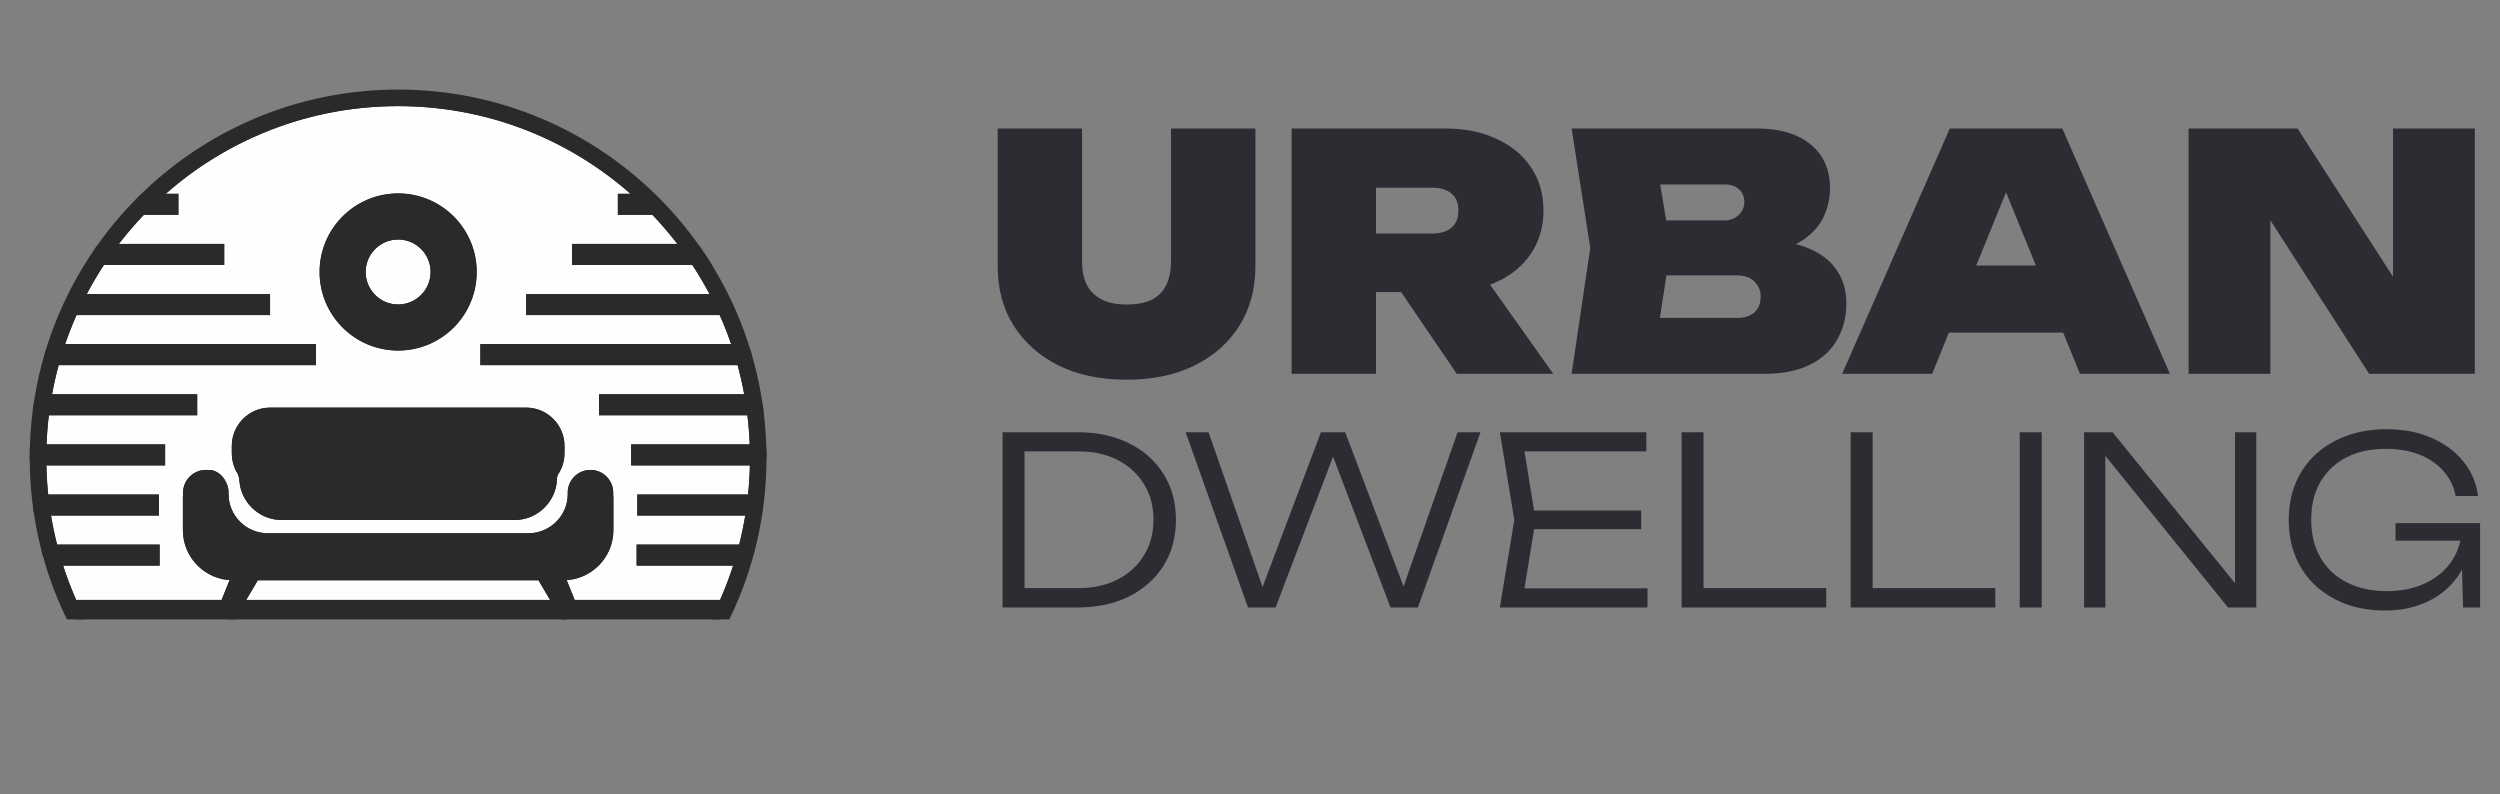 <svg width="107" height="34" viewBox="0 0 107 34" fill="none" xmlns="http://www.w3.org/2000/svg">
<rect x="0" y="0" width="107" height="34" fill="#808080" stroke="none"/>
<path fill-rule="evenodd" clip-rule="evenodd" d="M17.426 4.38L17.45 4.381C17.57 4.384 17.691 4.389 17.811 4.395L17.848 4.397C17.964 4.403 18.08 4.41 18.195 4.419L18.238 4.422C18.351 4.431 18.464 4.441 18.576 4.452L18.624 4.457C18.737 4.469 18.849 4.482 18.96 4.496L19 4.501C19.111 4.515 19.222 4.531 19.332 4.547L19.383 4.555C19.491 4.572 19.599 4.59 19.707 4.609L19.756 4.617C19.866 4.637 19.974 4.658 20.082 4.68L20.125 4.688C20.237 4.711 20.347 4.736 20.458 4.761L20.489 4.768C20.6 4.794 20.712 4.821 20.822 4.849L20.862 4.859C20.975 4.888 21.087 4.919 21.198 4.95L21.234 4.961C21.341 4.991 21.449 5.023 21.556 5.056L21.594 5.069C21.696 5.101 21.798 5.134 21.899 5.168L21.962 5.189C22.057 5.222 22.152 5.255 22.247 5.289L22.315 5.314C22.407 5.348 22.499 5.383 22.59 5.419L22.661 5.447C22.749 5.482 22.836 5.518 22.923 5.554L23.008 5.59C23.093 5.626 23.178 5.664 23.263 5.701L23.34 5.736C23.425 5.775 23.511 5.815 23.596 5.856L23.671 5.892C23.755 5.932 23.838 5.974 23.921 6.016L23.999 6.056C24.081 6.098 24.163 6.141 24.244 6.185L24.35 6.242C24.422 6.282 24.495 6.322 24.567 6.364L24.676 6.426C24.748 6.468 24.82 6.511 24.892 6.554L24.992 6.615C25.063 6.659 25.134 6.703 25.204 6.747C25.24 6.77 25.276 6.794 25.312 6.817C25.379 6.861 25.446 6.904 25.512 6.949L25.613 7.017C25.678 7.062 25.742 7.106 25.806 7.151C25.842 7.176 25.877 7.202 25.912 7.227C25.973 7.271 26.034 7.315 26.094 7.36L26.203 7.441C26.262 7.485 26.32 7.53 26.378 7.575C26.417 7.605 26.455 7.635 26.493 7.665C26.547 7.708 26.601 7.752 26.655 7.796C26.704 7.835 26.752 7.875 26.8 7.915C26.843 7.952 26.887 7.988 26.93 8.025C26.984 8.071 27.037 8.118 27.091 8.165L27.196 8.258C27.254 8.31 27.311 8.362 27.368 8.415L27.417 8.461H26.611V9.028H27.994C28.471 9.523 28.916 10.05 29.324 10.606H24.65V11.173H29.72C30.057 11.678 30.364 12.205 30.64 12.751H22.688V13.318H30.912C31.042 13.605 31.164 13.898 31.277 14.195L31.286 14.22C31.324 14.319 31.36 14.418 31.396 14.518L31.404 14.543L31.413 14.569C31.445 14.66 31.477 14.753 31.507 14.845L31.515 14.87L31.524 14.896H20.726V15.463H31.696L31.723 15.559L31.729 15.584L31.736 15.608L31.742 15.632L31.749 15.657L31.755 15.681C31.776 15.759 31.796 15.838 31.816 15.917L31.842 16.023L31.848 16.047C31.866 16.121 31.883 16.195 31.899 16.269L31.904 16.294L31.905 16.295L31.926 16.392L31.931 16.417C31.947 16.491 31.962 16.566 31.977 16.641L31.982 16.666L32.001 16.765L32.006 16.79C32.021 16.871 32.035 16.952 32.049 17.033L32.05 17.041H25.806V17.608H32.136L32.136 17.61L32.149 17.707C32.161 17.807 32.172 17.906 32.183 18.006L32.19 18.077C32.201 18.186 32.211 18.296 32.219 18.405L32.223 18.454C32.232 18.57 32.239 18.687 32.245 18.804L32.247 18.83C32.252 18.948 32.257 19.067 32.26 19.186H27.179V19.753H32.264L32.263 19.803L32.263 19.828L32.263 19.853C32.261 19.952 32.258 20.052 32.255 20.151L32.254 20.176L32.253 20.201L32.252 20.226C32.237 20.598 32.208 20.966 32.167 21.331H27.443V21.898H32.091C32.01 22.434 31.9 22.96 31.765 23.476H27.414V24.043H31.604C31.416 24.661 31.189 25.262 30.927 25.844H24.485L24.011 24.668H24.112C25.198 24.668 26.087 23.779 26.087 22.693V21.279C26.087 21.223 26.084 21.179 26.078 21.146C26.08 21.127 26.08 21.107 26.08 21.087C26.08 20.641 25.719 20.279 25.272 20.279C24.826 20.279 24.464 20.641 24.464 21.087C24.464 21.105 24.465 21.122 24.466 21.14L24.466 21.146C24.466 22.16 23.637 22.989 22.623 22.989H11.459C10.445 22.989 9.616 22.16 9.616 21.146L9.616 21.142C9.617 21.124 9.618 21.105 9.618 21.087C9.618 20.953 9.585 20.827 9.527 20.715C9.385 20.402 9.1 20.252 8.901 20.284C8.871 20.281 8.84 20.279 8.809 20.279C8.363 20.279 8.001 20.641 8.001 21.087C8.001 21.102 8.002 21.116 8.002 21.131C7.997 21.166 7.994 21.215 7.994 21.279V22.693C7.994 23.779 8.883 24.668 9.97 24.668H10.071L9.596 25.844H3.154C2.892 25.262 2.665 24.661 2.477 24.043H6.667V23.476H2.316C2.181 22.96 2.071 22.434 1.99 21.898H6.638V21.331H1.914C1.873 20.966 1.844 20.598 1.829 20.226L1.828 20.201L1.827 20.176L1.826 20.151C1.823 20.052 1.82 19.953 1.819 19.853L1.818 19.828L1.818 19.803L1.817 19.753H6.902V19.186H1.821C1.824 19.067 1.829 18.948 1.835 18.83L1.836 18.804C1.842 18.687 1.85 18.57 1.858 18.454L1.862 18.405C1.871 18.296 1.88 18.186 1.891 18.077L1.898 18.006C1.909 17.906 1.92 17.807 1.933 17.707L1.945 17.61L1.945 17.608H8.275V17.041H2.031L2.032 17.033C2.046 16.952 2.06 16.871 2.075 16.79L2.08 16.765L2.099 16.666L2.104 16.641C2.119 16.566 2.134 16.491 2.15 16.417L2.155 16.392L2.176 16.295L2.177 16.294L2.182 16.269C2.199 16.195 2.216 16.121 2.233 16.047L2.239 16.023L2.265 15.917C2.285 15.838 2.305 15.759 2.326 15.681L2.333 15.657L2.339 15.632L2.346 15.608L2.352 15.584L2.359 15.559L2.386 15.463H13.355V14.896H2.558L2.566 14.87L2.574 14.845C2.605 14.753 2.636 14.66 2.668 14.569L2.677 14.543L2.686 14.518C2.721 14.418 2.758 14.319 2.795 14.22L2.804 14.195C2.917 13.898 3.039 13.605 3.17 13.318H11.393V12.751H3.442C3.717 12.205 4.024 11.678 4.361 11.173H9.432V10.606H4.757C5.165 10.05 5.61 9.523 6.088 9.028H7.47V8.461H6.664L6.713 8.415C6.77 8.362 6.828 8.31 6.885 8.258L6.991 8.165C7.044 8.118 7.098 8.071 7.153 8.024C7.192 7.99 7.232 7.957 7.272 7.924C7.324 7.88 7.376 7.836 7.429 7.793C7.481 7.751 7.533 7.709 7.586 7.667C7.625 7.636 7.664 7.606 7.703 7.575C7.761 7.53 7.819 7.485 7.878 7.441L7.988 7.359C8.047 7.315 8.106 7.272 8.166 7.229L8.278 7.149C8.341 7.105 8.404 7.061 8.467 7.018C8.501 6.995 8.536 6.971 8.57 6.948C8.635 6.905 8.7 6.862 8.766 6.819C8.806 6.794 8.846 6.768 8.886 6.742C8.953 6.7 9.02 6.658 9.088 6.616L9.19 6.554C9.261 6.511 9.333 6.468 9.406 6.426L9.515 6.364C9.587 6.323 9.659 6.282 9.731 6.242L9.838 6.184C9.917 6.142 9.996 6.1 10.075 6.059L10.164 6.014C10.246 5.973 10.328 5.932 10.41 5.892L10.486 5.855C10.57 5.815 10.655 5.776 10.74 5.737L10.821 5.7C10.905 5.663 10.989 5.626 11.074 5.59L11.157 5.555C11.244 5.518 11.332 5.482 11.42 5.447L11.491 5.419C11.583 5.383 11.675 5.348 11.767 5.314L11.833 5.29C11.928 5.255 12.023 5.222 12.119 5.189L12.182 5.168C12.282 5.134 12.383 5.101 12.485 5.069L12.527 5.056C12.633 5.023 12.74 4.991 12.847 4.961L12.883 4.95C12.995 4.919 13.107 4.888 13.22 4.859L13.259 4.849C13.37 4.821 13.481 4.794 13.593 4.768L13.623 4.761C13.734 4.736 13.845 4.712 13.956 4.689L13.999 4.68C14.108 4.658 14.217 4.637 14.326 4.617L14.373 4.609C14.481 4.59 14.59 4.572 14.698 4.555L14.749 4.547C14.859 4.531 14.97 4.515 15.081 4.501L15.121 4.496C15.233 4.482 15.345 4.469 15.457 4.457L15.505 4.452C15.618 4.441 15.731 4.431 15.844 4.422L15.886 4.419C16.001 4.41 16.117 4.403 16.233 4.397L16.271 4.395C16.39 4.389 16.511 4.384 16.631 4.381L16.655 4.38C16.783 4.377 16.912 4.376 17.041 4.376C17.169 4.376 17.298 4.377 17.426 4.38ZM23.141 24.668L23.835 25.844H10.246L10.941 24.668H23.141ZM10.304 20.17L10.324 20.202C10.346 20.236 10.37 20.27 10.395 20.302L10.408 20.318V20.442C10.408 20.464 10.408 20.486 10.409 20.509L10.304 20.17ZM10.409 20.509L10.409 20.511L10.409 20.513L10.409 20.509ZM10.409 20.513C10.411 20.539 10.412 20.564 10.414 20.589L10.409 20.513ZM23.674 20.443C23.682 20.389 23.694 20.33 23.717 20.271L23.727 20.247C23.71 20.271 23.692 20.295 23.674 20.318V20.442V20.443ZM12.057 22.09H22.025C22.848 22.09 23.535 21.479 23.655 20.688C23.667 20.608 23.674 20.526 23.674 20.443C23.682 20.389 23.694 20.33 23.717 20.271L23.727 20.247C23.796 20.149 23.853 20.043 23.896 19.93C23.959 19.767 23.994 19.59 23.994 19.405V19.084C23.994 18.275 23.332 17.613 22.523 17.613H22.025H12.057H11.558C10.749 17.613 10.087 18.275 10.087 19.084V19.405C10.087 19.59 10.122 19.767 10.185 19.931C10.206 19.997 10.235 20.052 10.265 20.104L10.266 20.105L10.266 20.105C10.278 20.127 10.29 20.148 10.303 20.169L10.304 20.17C10.322 20.203 10.339 20.236 10.353 20.271C10.397 20.385 10.402 20.499 10.414 20.585L10.414 20.589C10.419 20.637 10.425 20.685 10.433 20.732L10.434 20.732L10.434 20.733C10.572 21.502 11.249 22.09 12.057 22.09ZM10.185 19.931C10.208 19.99 10.235 20.048 10.265 20.104C10.235 20.052 10.206 19.997 10.185 19.931ZM17.041 14.837C18.806 14.837 20.237 13.406 20.237 11.641C20.237 9.876 18.806 8.445 17.041 8.445C15.276 8.445 13.845 9.876 13.845 11.641C13.845 13.406 15.276 14.837 17.041 14.837ZM17.041 13.197C17.9 13.197 18.596 12.5 18.596 11.641C18.596 10.782 17.9 10.085 17.041 10.085C16.182 10.085 15.485 10.782 15.485 11.641C15.485 12.5 16.182 13.197 17.041 13.197Z" fill="#FEFEFE"/>
<path d="M10.304 20.17L10.324 20.202C10.346 20.236 10.37 20.27 10.395 20.302L10.408 20.318V20.442C10.408 20.464 10.408 20.486 10.409 20.509L10.409 20.511L10.409 20.513C10.411 20.539 10.412 20.564 10.414 20.589M10.304 20.17C10.322 20.203 10.339 20.236 10.353 20.271C10.397 20.385 10.402 20.499 10.414 20.585L10.414 20.589M10.304 20.17L10.303 20.169C10.29 20.148 10.278 20.127 10.266 20.105L10.266 20.105L10.265 20.104M10.414 20.589C10.419 20.637 10.425 20.685 10.433 20.732L10.434 20.732L10.434 20.733C10.572 21.502 11.249 22.09 12.057 22.09H22.025C22.848 22.09 23.535 21.479 23.655 20.688C23.667 20.608 23.674 20.526 23.674 20.443M23.674 20.443C23.682 20.389 23.694 20.33 23.717 20.271L23.727 20.247M23.674 20.443V20.442V20.318C23.692 20.295 23.71 20.271 23.727 20.247M23.727 20.247C23.796 20.149 23.853 20.043 23.896 19.93C23.959 19.767 23.994 19.59 23.994 19.405V19.084C23.994 18.275 23.332 17.613 22.523 17.613H22.025H12.057H11.558C10.749 17.613 10.087 18.275 10.087 19.084V19.405C10.087 19.59 10.122 19.767 10.185 19.931M10.185 19.931C10.206 19.997 10.235 20.052 10.265 20.104M10.185 19.931C10.208 19.99 10.235 20.048 10.265 20.104M17.426 4.38L17.45 4.381C17.57 4.384 17.691 4.389 17.811 4.395L17.848 4.397C17.964 4.403 18.08 4.41 18.195 4.419L18.238 4.422C18.351 4.431 18.464 4.441 18.576 4.452L18.624 4.457C18.737 4.469 18.849 4.482 18.96 4.496L19 4.501C19.111 4.515 19.222 4.531 19.332 4.547L19.383 4.555C19.491 4.572 19.599 4.59 19.707 4.609L19.756 4.617C19.866 4.637 19.974 4.658 20.082 4.68L20.125 4.688C20.237 4.711 20.347 4.736 20.458 4.761L20.489 4.768C20.6 4.794 20.712 4.821 20.822 4.849L20.862 4.859C20.975 4.888 21.087 4.919 21.198 4.95L21.234 4.961C21.341 4.991 21.449 5.023 21.556 5.056L21.594 5.069C21.696 5.101 21.798 5.134 21.899 5.168L21.962 5.189C22.057 5.222 22.152 5.255 22.247 5.289L22.315 5.314C22.407 5.348 22.499 5.383 22.59 5.419L22.661 5.447C22.749 5.482 22.836 5.518 22.923 5.554L23.008 5.59C23.093 5.626 23.178 5.664 23.263 5.701L23.34 5.736C23.425 5.775 23.511 5.815 23.596 5.856L23.671 5.892C23.755 5.932 23.838 5.974 23.921 6.016L23.999 6.056C24.081 6.098 24.163 6.141 24.244 6.185L24.35 6.242C24.422 6.282 24.495 6.322 24.567 6.364L24.676 6.426C24.748 6.468 24.82 6.511 24.892 6.554L24.992 6.615C25.063 6.659 25.134 6.703 25.204 6.747C25.24 6.77 25.276 6.794 25.312 6.817C25.379 6.861 25.446 6.904 25.512 6.949L25.613 7.017C25.678 7.062 25.742 7.106 25.806 7.151C25.842 7.176 25.877 7.202 25.912 7.227C25.973 7.271 26.034 7.315 26.094 7.36L26.203 7.441C26.262 7.485 26.32 7.53 26.378 7.575C26.417 7.605 26.455 7.635 26.493 7.665C26.547 7.708 26.601 7.752 26.655 7.796C26.704 7.835 26.752 7.875 26.8 7.915C26.843 7.952 26.887 7.988 26.93 8.025C26.984 8.071 27.037 8.118 27.091 8.165L27.196 8.258C27.254 8.31 27.311 8.362 27.368 8.415L27.417 8.461H26.611V9.028H27.994C28.471 9.523 28.916 10.05 29.324 10.606H24.65V11.173H29.72C30.057 11.678 30.364 12.205 30.64 12.751H22.688V13.318H30.912C31.042 13.605 31.164 13.898 31.277 14.195L31.286 14.22C31.324 14.319 31.36 14.418 31.396 14.518L31.404 14.543L31.413 14.569C31.445 14.66 31.477 14.753 31.507 14.845L31.515 14.87L31.524 14.896H20.726V15.463H31.696L31.723 15.559L31.729 15.584L31.736 15.608L31.742 15.632L31.749 15.657L31.755 15.681C31.776 15.759 31.796 15.838 31.816 15.917L31.842 16.023L31.848 16.047C31.866 16.121 31.883 16.195 31.899 16.269L31.904 16.294L31.905 16.295L31.926 16.392L31.931 16.417C31.947 16.491 31.962 16.566 31.977 16.641L31.982 16.666L32.001 16.765L32.006 16.79C32.021 16.871 32.035 16.952 32.049 17.033L32.05 17.041H25.806V17.608H32.136L32.136 17.61L32.149 17.707C32.161 17.807 32.172 17.906 32.183 18.006L32.19 18.077C32.201 18.186 32.211 18.296 32.219 18.405L32.223 18.454C32.232 18.57 32.239 18.687 32.245 18.804L32.247 18.83C32.252 18.948 32.257 19.067 32.26 19.186H27.179V19.753H32.264L32.263 19.803L32.263 19.828L32.263 19.853C32.261 19.952 32.258 20.052 32.255 20.151L32.254 20.176L32.253 20.201L32.252 20.226C32.237 20.598 32.208 20.966 32.167 21.331H27.443V21.898H32.091C32.01 22.434 31.9 22.96 31.765 23.476H27.414V24.043H31.604C31.416 24.661 31.189 25.262 30.927 25.844H24.485L24.011 24.668H24.112C25.198 24.668 26.087 23.779 26.087 22.693V21.279C26.087 21.223 26.084 21.179 26.078 21.146C26.08 21.127 26.08 21.107 26.08 21.087C26.08 20.641 25.719 20.279 25.272 20.279C24.826 20.279 24.464 20.641 24.464 21.087C24.464 21.105 24.465 21.122 24.466 21.14L24.466 21.146C24.466 22.16 23.637 22.989 22.623 22.989H11.459C10.445 22.989 9.616 22.16 9.616 21.146L9.616 21.142C9.617 21.124 9.618 21.105 9.618 21.087C9.618 20.953 9.585 20.827 9.527 20.715C9.385 20.402 9.1 20.252 8.901 20.284C8.871 20.281 8.84 20.279 8.809 20.279C8.363 20.279 8.001 20.641 8.001 21.087C8.001 21.102 8.002 21.116 8.002 21.131C7.997 21.166 7.994 21.215 7.994 21.279V22.693C7.994 23.779 8.883 24.668 9.97 24.668H10.071L9.596 25.844H3.154C2.892 25.262 2.665 24.661 2.477 24.043H6.667V23.476H2.316C2.181 22.96 2.071 22.434 1.99 21.898H6.638V21.331H1.914C1.873 20.966 1.844 20.598 1.829 20.226L1.828 20.201L1.827 20.176L1.826 20.151C1.823 20.052 1.82 19.953 1.819 19.853L1.818 19.828L1.818 19.803L1.817 19.753H6.902V19.186H1.821C1.824 19.067 1.829 18.948 1.835 18.83L1.836 18.804C1.842 18.687 1.85 18.57 1.858 18.454L1.862 18.405C1.871 18.296 1.88 18.186 1.891 18.077L1.898 18.006C1.909 17.906 1.92 17.807 1.933 17.707L1.945 17.61L1.945 17.608H8.275V17.041H2.031L2.032 17.033C2.046 16.952 2.06 16.871 2.075 16.79L2.08 16.765L2.099 16.666L2.104 16.641C2.119 16.566 2.134 16.491 2.15 16.417L2.155 16.392L2.176 16.295L2.177 16.294L2.182 16.269C2.199 16.195 2.216 16.121 2.233 16.047L2.239 16.023L2.265 15.917C2.285 15.838 2.305 15.759 2.326 15.681L2.333 15.657L2.339 15.632L2.346 15.608L2.352 15.584L2.359 15.559L2.386 15.463H13.355V14.896H2.558L2.566 14.87L2.574 14.845C2.605 14.753 2.636 14.66 2.668 14.569L2.677 14.543L2.686 14.518C2.721 14.418 2.758 14.319 2.795 14.22L2.804 14.195C2.917 13.898 3.039 13.605 3.17 13.318H11.393V12.751H3.442C3.717 12.205 4.024 11.678 4.361 11.173H9.432V10.606H4.757C5.165 10.05 5.61 9.523 6.088 9.028H7.47V8.461H6.664L6.713 8.415C6.77 8.362 6.828 8.31 6.885 8.258L6.991 8.165C7.044 8.118 7.098 8.071 7.153 8.024C7.192 7.99 7.232 7.957 7.272 7.924C7.324 7.88 7.376 7.836 7.429 7.793C7.481 7.751 7.533 7.709 7.586 7.667C7.625 7.636 7.664 7.606 7.703 7.575C7.761 7.53 7.819 7.485 7.878 7.441L7.988 7.359C8.047 7.315 8.106 7.272 8.166 7.229L8.278 7.149C8.341 7.105 8.404 7.061 8.467 7.018C8.501 6.995 8.536 6.971 8.57 6.948C8.635 6.905 8.7 6.862 8.766 6.819C8.806 6.794 8.846 6.768 8.886 6.742C8.953 6.7 9.02 6.658 9.088 6.616L9.19 6.554C9.261 6.511 9.333 6.468 9.406 6.426L9.515 6.364C9.587 6.323 9.659 6.282 9.731 6.242L9.838 6.184C9.917 6.142 9.996 6.1 10.075 6.059L10.164 6.014C10.246 5.973 10.328 5.932 10.41 5.892L10.486 5.855C10.57 5.815 10.655 5.776 10.74 5.737L10.821 5.7C10.905 5.663 10.989 5.626 11.074 5.59L11.157 5.555C11.244 5.518 11.332 5.482 11.42 5.447L11.491 5.419C11.583 5.383 11.675 5.348 11.767 5.314L11.833 5.29C11.928 5.255 12.023 5.222 12.119 5.189L12.182 5.168C12.282 5.134 12.383 5.101 12.485 5.069L12.527 5.056C12.633 5.023 12.74 4.991 12.847 4.961L12.883 4.95C12.995 4.919 13.107 4.888 13.22 4.859L13.259 4.849C13.37 4.821 13.481 4.794 13.593 4.768L13.623 4.761C13.734 4.736 13.845 4.712 13.956 4.689L13.999 4.68C14.108 4.658 14.217 4.637 14.326 4.617L14.373 4.609C14.481 4.59 14.59 4.572 14.698 4.555L14.749 4.547C14.859 4.531 14.97 4.515 15.081 4.501L15.121 4.496C15.233 4.482 15.345 4.469 15.457 4.457L15.505 4.452C15.618 4.441 15.731 4.431 15.844 4.422L15.886 4.419C16.001 4.41 16.117 4.403 16.233 4.397L16.271 4.395C16.39 4.389 16.511 4.384 16.631 4.381L16.655 4.38C16.783 4.377 16.912 4.376 17.041 4.376C17.169 4.376 17.298 4.377 17.426 4.38ZM23.141 24.668L23.835 25.844H10.246L10.941 24.668H23.141ZM17.041 14.837C18.806 14.837 20.237 13.406 20.237 11.641C20.237 9.876 18.806 8.445 17.041 8.445C15.276 8.445 13.845 9.876 13.845 11.641C13.845 13.406 15.276 14.837 17.041 14.837ZM17.041 13.197C17.9 13.197 18.596 12.5 18.596 11.641C18.596 10.782 17.9 10.085 17.041 10.085C16.182 10.085 15.485 10.782 15.485 11.641C15.485 12.5 16.182 13.197 17.041 13.197Z" stroke="#2B2A29" stroke-width="0.332" stroke-miterlimit="22.926"/>
<path fill-rule="evenodd" clip-rule="evenodd" d="M17.04 14.837C18.805 14.837 20.236 13.406 20.236 11.641C20.236 9.876 18.805 8.445 17.04 8.445C15.275 8.445 13.844 9.876 13.844 11.641C13.844 13.406 15.275 14.837 17.04 14.837ZM17.04 13.197C17.899 13.197 18.596 12.5 18.596 11.641C18.596 10.782 17.899 10.086 17.04 10.086C16.181 10.086 15.484 10.782 15.484 11.641C15.484 12.5 16.181 13.197 17.04 13.197Z" fill="#2B2A29" stroke="#2B2A29" stroke-width="0.332" stroke-miterlimit="22.926"/>
<path fill-rule="evenodd" clip-rule="evenodd" d="M30.93 25.844H24.484L24.613 26.163L24.225 26.343H30.694C30.776 26.178 30.854 26.012 30.93 25.844ZM24.129 26.343L23.834 25.844H10.245L9.95 26.343H24.129ZM9.854 26.343L9.466 26.163L9.595 25.844H3.149C3.225 26.012 3.304 26.178 3.385 26.343H9.854Z" fill="#2B2A29" stroke="#2B2A29" stroke-width="0.332" stroke-miterlimit="22.926"/>
<path fill-rule="evenodd" clip-rule="evenodd" d="M31.523 14.896H20.725V15.463H31.695C31.642 15.272 31.583 15.083 31.523 14.896ZM32.024 15.248C32.004 15.178 31.983 15.107 31.962 15.037C31.983 15.107 32.004 15.178 32.024 15.248Z" fill="#2B2A29" stroke="#2B2A29" stroke-width="0.332" stroke-miterlimit="22.926"/>
<path fill-rule="evenodd" clip-rule="evenodd" d="M13.354 14.896H2.556C2.495 15.083 2.437 15.272 2.384 15.463H13.354V14.896ZM2.118 15.037C2.1 15.096 2.082 15.155 2.065 15.214C2.082 15.155 2.1 15.096 2.118 15.037Z" fill="#2B2A29" stroke="#2B2A29" stroke-width="0.332" stroke-miterlimit="22.926"/>
<path fill-rule="evenodd" clip-rule="evenodd" d="M11.392 12.751H3.44C3.345 12.938 3.254 13.127 3.167 13.318H11.392V12.751Z" fill="#2B2A29" stroke="#2B2A29" stroke-width="0.332" stroke-miterlimit="22.926"/>
<path fill-rule="evenodd" clip-rule="evenodd" d="M30.639 12.751H22.686V13.318H30.911C30.825 13.127 30.733 12.938 30.639 12.751Z" fill="#2B2A29" stroke="#2B2A29" stroke-width="0.332" stroke-miterlimit="22.926"/>
<path fill-rule="evenodd" clip-rule="evenodd" d="M29.787 10.606H29.787C29.844 10.687 29.901 10.769 29.957 10.851C29.901 10.769 29.844 10.687 29.787 10.606ZM29.323 10.606H24.648V11.173H29.72C29.592 10.98 29.46 10.792 29.323 10.606ZM30.169 11.173H30.17C30.112 11.083 30.053 10.993 29.993 10.905C30.053 10.993 30.112 11.083 30.169 11.173Z" fill="#2B2A29" stroke="#2B2A29" stroke-width="0.332" stroke-miterlimit="22.926"/>
<path fill-rule="evenodd" clip-rule="evenodd" d="M9.43 10.606H4.755C4.619 10.792 4.487 10.98 4.359 11.173H9.43V10.606ZM4.292 10.606H4.292C4.243 10.674 4.196 10.743 4.148 10.813C4.196 10.743 4.243 10.674 4.292 10.606Z" fill="#2B2A29" stroke="#2B2A29" stroke-width="0.332" stroke-miterlimit="22.926"/>
<path fill-rule="evenodd" clip-rule="evenodd" d="M7.469 8.461H6.663C6.466 8.645 6.273 8.834 6.086 9.028H7.469V8.461ZM5.578 9.019L5.57 9.028H5.57L5.578 9.019Z" fill="#2B2A29" stroke="#2B2A29" stroke-width="0.332" stroke-miterlimit="22.926"/>
<path fill-rule="evenodd" clip-rule="evenodd" d="M27.416 8.461H26.61V9.028H27.994C27.806 8.834 27.614 8.645 27.416 8.461ZM28.51 9.028H28.51L28.501 9.019L28.51 9.028Z" fill="#2B2A29" stroke="#2B2A29" stroke-width="0.332" stroke-miterlimit="22.926"/>
<path fill-rule="evenodd" clip-rule="evenodd" d="M31.766 23.476H27.413V24.043H31.605C31.662 23.855 31.716 23.666 31.766 23.476Z" fill="#2B2A29" stroke="#2B2A29" stroke-width="0.332" stroke-miterlimit="22.926"/>
<path fill-rule="evenodd" clip-rule="evenodd" d="M6.665 23.476H2.312C2.362 23.666 2.416 23.855 2.473 24.043H6.665V23.476ZM1.938 23.529C1.96 23.616 1.983 23.701 2.007 23.787C1.983 23.701 1.96 23.616 1.938 23.529Z" fill="#2B2A29" stroke="#2B2A29" stroke-width="0.332" stroke-miterlimit="22.926"/>
<path fill-rule="evenodd" clip-rule="evenodd" d="M32.166 21.331H27.442V21.898H32.093C32.121 21.71 32.145 21.521 32.166 21.331Z" fill="#2B2A29" stroke="#2B2A29" stroke-width="0.332" stroke-miterlimit="22.926"/>
<path fill-rule="evenodd" clip-rule="evenodd" d="M6.637 21.331H1.913C1.934 21.521 1.958 21.71 1.987 21.898H6.637V21.331Z" fill="#2B2A29"/>
<path d="M1.579 21.695C1.588 21.762 1.598 21.83 1.608 21.898M6.637 21.331H1.913C1.934 21.521 1.958 21.71 1.987 21.898H6.637V21.331Z" stroke="#2B2A29" stroke-width="0.332" stroke-miterlimit="22.926"/>
<path fill-rule="evenodd" clip-rule="evenodd" d="M32.258 19.186H27.177V19.753H32.262C32.263 19.702 32.264 19.652 32.264 19.601C32.264 19.462 32.262 19.324 32.258 19.186ZM32.638 19.715C32.639 19.679 32.639 19.642 32.639 19.606C32.639 19.642 32.639 19.679 32.638 19.715ZM32.639 19.601C32.639 19.473 32.638 19.345 32.635 19.218C32.638 19.346 32.639 19.473 32.639 19.601Z" fill="#2B2A29" stroke="#2B2A29" stroke-width="0.332" stroke-miterlimit="22.926"/>
<path fill-rule="evenodd" clip-rule="evenodd" d="M6.901 19.186H1.82C1.816 19.324 1.814 19.462 1.814 19.601C1.814 19.652 1.815 19.702 1.816 19.753H6.901V19.186ZM1.438 19.606C1.439 19.642 1.439 19.679 1.44 19.715C1.44 19.678 1.438 19.642 1.438 19.606Z" fill="#2B2A29"/>
<path d="M1.443 19.218C1.44 19.346 1.438 19.473 1.438 19.601M6.901 19.186H1.82C1.816 19.324 1.814 19.462 1.814 19.601C1.814 19.652 1.815 19.702 1.816 19.753H6.901V19.186ZM1.438 19.606C1.439 19.642 1.439 19.679 1.44 19.715C1.44 19.678 1.438 19.642 1.438 19.606Z" stroke="#2B2A29" stroke-width="0.332" stroke-miterlimit="22.926"/>
<path fill-rule="evenodd" clip-rule="evenodd" d="M32.049 17.041H25.805V17.608H32.135C32.11 17.418 32.081 17.229 32.049 17.041ZM32.514 17.608C32.501 17.507 32.487 17.406 32.472 17.306C32.487 17.406 32.501 17.507 32.514 17.608Z" fill="#2B2A29" stroke="#2B2A29" stroke-width="0.332" stroke-miterlimit="22.926"/>
<path fill-rule="evenodd" clip-rule="evenodd" d="M8.274 17.041H2.03C1.998 17.229 1.969 17.418 1.945 17.608H8.274V17.041ZM1.608 17.306C1.593 17.406 1.578 17.507 1.565 17.608C1.578 17.507 1.593 17.406 1.608 17.306Z" fill="#2B2A29" stroke="#2B2A29" stroke-width="0.332" stroke-miterlimit="22.926"/>
<path fill-rule="evenodd" clip-rule="evenodd" d="M17.039 4C25.655 4 32.64 10.985 32.64 19.601C32.64 22.015 32.091 24.302 31.111 26.343H30.693C31.698 24.31 32.264 22.022 32.264 19.601C32.264 11.192 25.448 4.376 17.039 4.376C8.631 4.376 1.814 11.192 1.814 19.601C1.814 22.022 2.38 24.31 3.386 26.343H2.967C1.987 24.302 1.438 22.015 1.438 19.601C1.438 10.985 8.423 4 17.039 4Z" fill="#2B2A29" stroke="#2B2A29" stroke-width="0.332" stroke-miterlimit="22.926"/>
<path fill-rule="evenodd" clip-rule="evenodd" d="M11.458 22.989H22.622C23.636 22.989 24.465 22.16 24.465 21.146L24.465 21.14C24.464 21.122 24.464 21.105 24.464 21.087C24.464 20.641 24.825 20.279 25.272 20.279C25.718 20.279 26.08 20.641 26.08 21.087C26.08 21.107 26.079 21.127 26.078 21.146C26.084 21.179 26.087 21.223 26.087 21.279V22.692C26.087 23.779 25.198 24.668 24.111 24.668H24.01L23.79 24.122L22.863 24.199L23.14 24.668H10.94L11.217 24.199L10.291 24.122L10.07 24.668H9.969C8.882 24.668 7.994 23.779 7.994 22.692V21.279C7.994 21.214 7.997 21.166 8.002 21.131C8.001 21.116 8.001 21.102 8.001 21.087C8.001 20.641 8.363 20.279 8.809 20.279C8.84 20.279 8.87 20.281 8.9 20.284C9.1 20.251 9.384 20.402 9.527 20.715C9.585 20.826 9.617 20.953 9.617 21.087C9.617 21.105 9.617 21.124 9.615 21.142L9.615 21.146C9.615 22.16 10.444 22.989 11.458 22.989Z" fill="#2B2A29" stroke="#2B2A29" stroke-width="0.332" stroke-miterlimit="22.926"/>
<path fill-rule="evenodd" clip-rule="evenodd" d="M23.727 20.246L23.717 20.271C23.694 20.33 23.682 20.388 23.674 20.443L23.727 20.246ZM10.185 19.93C10.206 19.996 10.235 20.051 10.265 20.104L10.185 19.93ZM10.304 20.17C10.322 20.203 10.339 20.235 10.353 20.271C10.397 20.385 10.402 20.499 10.414 20.584L10.414 20.589L10.304 20.17ZM12.056 22.09H22.025C22.848 22.09 23.535 21.479 23.655 20.688C23.667 20.608 23.674 20.526 23.674 20.443V20.441V20.318C23.692 20.295 23.71 20.271 23.727 20.246C23.796 20.149 23.853 20.043 23.896 19.93C23.959 19.767 23.994 19.59 23.994 19.405V19.083C23.994 18.274 23.332 17.612 22.523 17.612H22.025H12.056H11.558C10.749 17.612 10.087 18.274 10.087 19.083V19.405C10.087 19.59 10.122 19.767 10.185 19.93C10.208 19.99 10.235 20.048 10.265 20.104L10.266 20.104L10.266 20.105C10.278 20.126 10.29 20.148 10.303 20.169L10.304 20.17L10.324 20.201C10.35 20.242 10.378 20.28 10.408 20.318V20.441C10.408 20.491 10.41 20.54 10.414 20.589C10.419 20.637 10.425 20.684 10.433 20.731L10.434 20.732L10.434 20.733C10.572 21.502 11.249 22.09 12.056 22.09Z" fill="#2B2A29"/>
<path d="M23.727 20.246L23.717 20.271C23.694 20.33 23.682 20.388 23.674 20.443M23.727 20.246C23.71 20.271 23.692 20.295 23.674 20.318V20.441V20.443M23.727 20.246C23.796 20.149 23.853 20.043 23.896 19.93C23.959 19.767 23.994 19.59 23.994 19.405V19.083C23.994 18.274 23.332 17.612 22.523 17.612H22.025H12.056H11.558C10.749 17.612 10.087 18.274 10.087 19.083V19.405C10.087 19.59 10.122 19.767 10.185 19.93M23.674 20.443C23.674 20.526 23.667 20.608 23.655 20.688C23.535 21.479 22.848 22.09 22.025 22.09H12.056C11.249 22.09 10.572 21.502 10.434 20.733L10.434 20.732L10.433 20.731C10.425 20.684 10.419 20.637 10.414 20.589M10.185 19.93C10.206 19.996 10.235 20.051 10.265 20.104M10.185 19.93C10.208 19.99 10.235 20.048 10.265 20.104M10.265 20.104L10.266 20.104L10.266 20.105C10.278 20.126 10.29 20.148 10.303 20.169L10.304 20.17M10.304 20.17C10.322 20.203 10.339 20.235 10.353 20.271C10.397 20.385 10.402 20.499 10.414 20.584L10.414 20.589M10.304 20.17L10.324 20.201C10.35 20.242 10.378 20.28 10.408 20.318V20.441C10.408 20.491 10.41 20.54 10.414 20.589" stroke="#2B2A29" stroke-width="0.332" stroke-miterlimit="22.926"/>
<path fill-rule="evenodd" clip-rule="evenodd" d="M9.468 26.163L10.291 24.122L11.218 24.199L9.952 26.343H9.856L9.468 26.163Z" fill="#2B2A29" stroke="#2B2A29" stroke-width="0.332" stroke-miterlimit="22.926"/>
<path fill-rule="evenodd" clip-rule="evenodd" d="M24.614 26.163L23.79 24.122L22.864 24.199L24.13 26.343H24.226L24.614 26.163Z" fill="#2B2A29" stroke="#2B2A29" stroke-width="0.332" stroke-miterlimit="22.926"/>
<path d="M46.312 11.184C46.312 11.567 46.377 11.898 46.508 12.178C46.648 12.449 46.858 12.659 47.138 12.808C47.418 12.957 47.777 13.032 48.216 13.032C48.664 13.032 49.028 12.962 49.308 12.822C49.588 12.673 49.793 12.458 49.924 12.178C50.055 11.898 50.12 11.567 50.12 11.184V5.5H53.732V11.38C53.732 12.36 53.503 13.214 53.046 13.942C52.589 14.67 51.945 15.239 51.114 15.65C50.293 16.051 49.327 16.252 48.216 16.252C47.115 16.252 46.149 16.051 45.318 15.65C44.497 15.239 43.853 14.67 43.386 13.942C42.929 13.214 42.7 12.36 42.7 11.38V5.5H46.312V11.184ZM57.773 9.994H61.301C61.656 9.994 61.931 9.91 62.127 9.742C62.323 9.574 62.421 9.331 62.421 9.014C62.421 8.697 62.323 8.454 62.127 8.286C61.931 8.118 61.656 8.034 61.301 8.034H57.269L58.893 6.41V16H55.281V5.5H61.861C62.701 5.5 63.434 5.649 64.059 5.948C64.694 6.237 65.184 6.643 65.529 7.166C65.884 7.689 66.061 8.305 66.061 9.014C66.061 9.705 65.884 10.316 65.529 10.848C65.184 11.371 64.694 11.777 64.059 12.066C63.434 12.355 62.701 12.5 61.861 12.5H57.773V9.994ZM59.005 11.086H62.995L66.481 16H62.351L59.005 11.086ZM75.161 10.904L75.441 10.26C76.234 10.288 76.897 10.414 77.429 10.638C77.961 10.862 78.358 11.175 78.619 11.576C78.89 11.968 79.025 12.439 79.025 12.99C79.025 13.559 78.894 14.073 78.633 14.53C78.381 14.987 77.994 15.347 77.471 15.608C76.948 15.869 76.295 16 75.511 16H67.265L68.063 10.61L67.265 5.5H75.217C76.188 5.5 76.948 5.729 77.499 6.186C78.05 6.634 78.325 7.259 78.325 8.062C78.325 8.519 78.222 8.949 78.017 9.35C77.812 9.751 77.476 10.092 77.009 10.372C76.552 10.643 75.936 10.82 75.161 10.904ZM70.793 15.216L69.421 13.606H74.363C74.671 13.606 74.914 13.527 75.091 13.368C75.268 13.2 75.357 12.976 75.357 12.696C75.357 12.444 75.268 12.229 75.091 12.052C74.923 11.875 74.671 11.786 74.335 11.786H70.191V9.434H73.803C74.046 9.434 74.246 9.359 74.405 9.21C74.573 9.061 74.657 8.869 74.657 8.636C74.657 8.421 74.582 8.244 74.433 8.104C74.284 7.964 74.074 7.894 73.803 7.894H69.435L70.793 6.284L71.507 10.61L70.793 15.216ZM82.219 14.236V11.366H89.373V14.236H82.219ZM88.267 5.5L92.873 16H89.023L85.397 7.096H86.321L82.695 16H78.845L83.451 5.5H88.267ZM103.402 13.368L102.422 13.606V5.5H105.922V16H101.4L96.192 7.908L97.172 7.67V16H93.672V5.5H98.334L103.402 13.368Z" fill="#2B2D33"/>
<path d="M46.12 18.5C46.953 18.5 47.687 18.657 48.32 18.97C48.953 19.283 49.447 19.723 49.8 20.29C50.153 20.85 50.33 21.503 50.33 22.25C50.33 22.99 50.153 23.643 49.8 24.21C49.447 24.77 48.953 25.21 48.32 25.53C47.687 25.843 46.953 26 46.12 26H42.91V18.5H46.12ZM43.85 25.75L43.25 25.17H46.16C46.8 25.17 47.36 25.047 47.84 24.8C48.32 24.553 48.693 24.21 48.96 23.77C49.233 23.33 49.37 22.823 49.37 22.25C49.37 21.663 49.233 21.153 48.96 20.72C48.693 20.28 48.32 19.937 47.84 19.69C47.36 19.443 46.8 19.32 46.16 19.32H43.25L43.85 18.75V25.75ZM60.295 25.69H59.865L62.385 18.5H63.365L60.685 26H59.515L56.805 18.89H57.305L54.595 26H53.415L50.745 18.5H51.725L54.235 25.69H53.825L56.535 18.5H57.575L60.295 25.69ZM70.243 21.85V22.65H65.133V21.85H70.243ZM65.723 22.25L65.153 25.77L64.653 25.18H70.513V26H64.193L64.813 22.25L64.193 18.5H70.463V19.32H64.653L65.153 18.73L65.723 22.25ZM72.912 18.5V25.58L72.493 25.17H78.162V26H71.972V18.5H72.912ZM80.149 18.5V25.58L79.729 25.17H85.399V26H79.209V18.5H80.149ZM86.445 18.5H87.385V26H86.445V18.5ZM96.119 25.53L95.659 25.56V18.5H96.569V26H95.359L89.649 18.94L90.109 18.91V26H89.199V18.5H90.419L96.119 25.53ZM105.809 22.73C105.802 23.203 105.709 23.647 105.529 24.06C105.355 24.473 105.105 24.837 104.779 25.15C104.459 25.457 104.069 25.697 103.609 25.87C103.155 26.043 102.645 26.13 102.079 26.13C101.479 26.13 100.925 26.04 100.419 25.86C99.919 25.673 99.482 25.41 99.109 25.07C98.742 24.73 98.459 24.323 98.259 23.85C98.059 23.37 97.959 22.837 97.959 22.25C97.959 21.663 98.059 21.133 98.259 20.66C98.465 20.18 98.755 19.77 99.129 19.43C99.502 19.09 99.942 18.83 100.449 18.65C100.955 18.463 101.515 18.37 102.129 18.37C102.862 18.37 103.509 18.493 104.069 18.74C104.635 18.987 105.092 19.327 105.439 19.76C105.785 20.187 105.992 20.677 106.059 21.23H105.099C105.025 20.823 104.855 20.47 104.589 20.17C104.322 19.863 103.979 19.627 103.559 19.46C103.145 19.293 102.662 19.21 102.109 19.21C101.462 19.21 100.899 19.333 100.419 19.58C99.945 19.827 99.575 20.177 99.309 20.63C99.049 21.083 98.919 21.623 98.919 22.25C98.919 22.87 99.052 23.41 99.319 23.87C99.585 24.33 99.962 24.683 100.449 24.93C100.935 25.177 101.505 25.3 102.159 25.3C102.799 25.3 103.355 25.183 103.829 24.95C104.309 24.717 104.682 24.397 104.949 23.99C105.215 23.583 105.355 23.117 105.369 22.59L105.809 22.73ZM102.529 23.14V22.39H106.149V26H105.419L105.329 22.82L105.589 23.14H102.529Z" fill="#2B2D33"/>
</svg>
